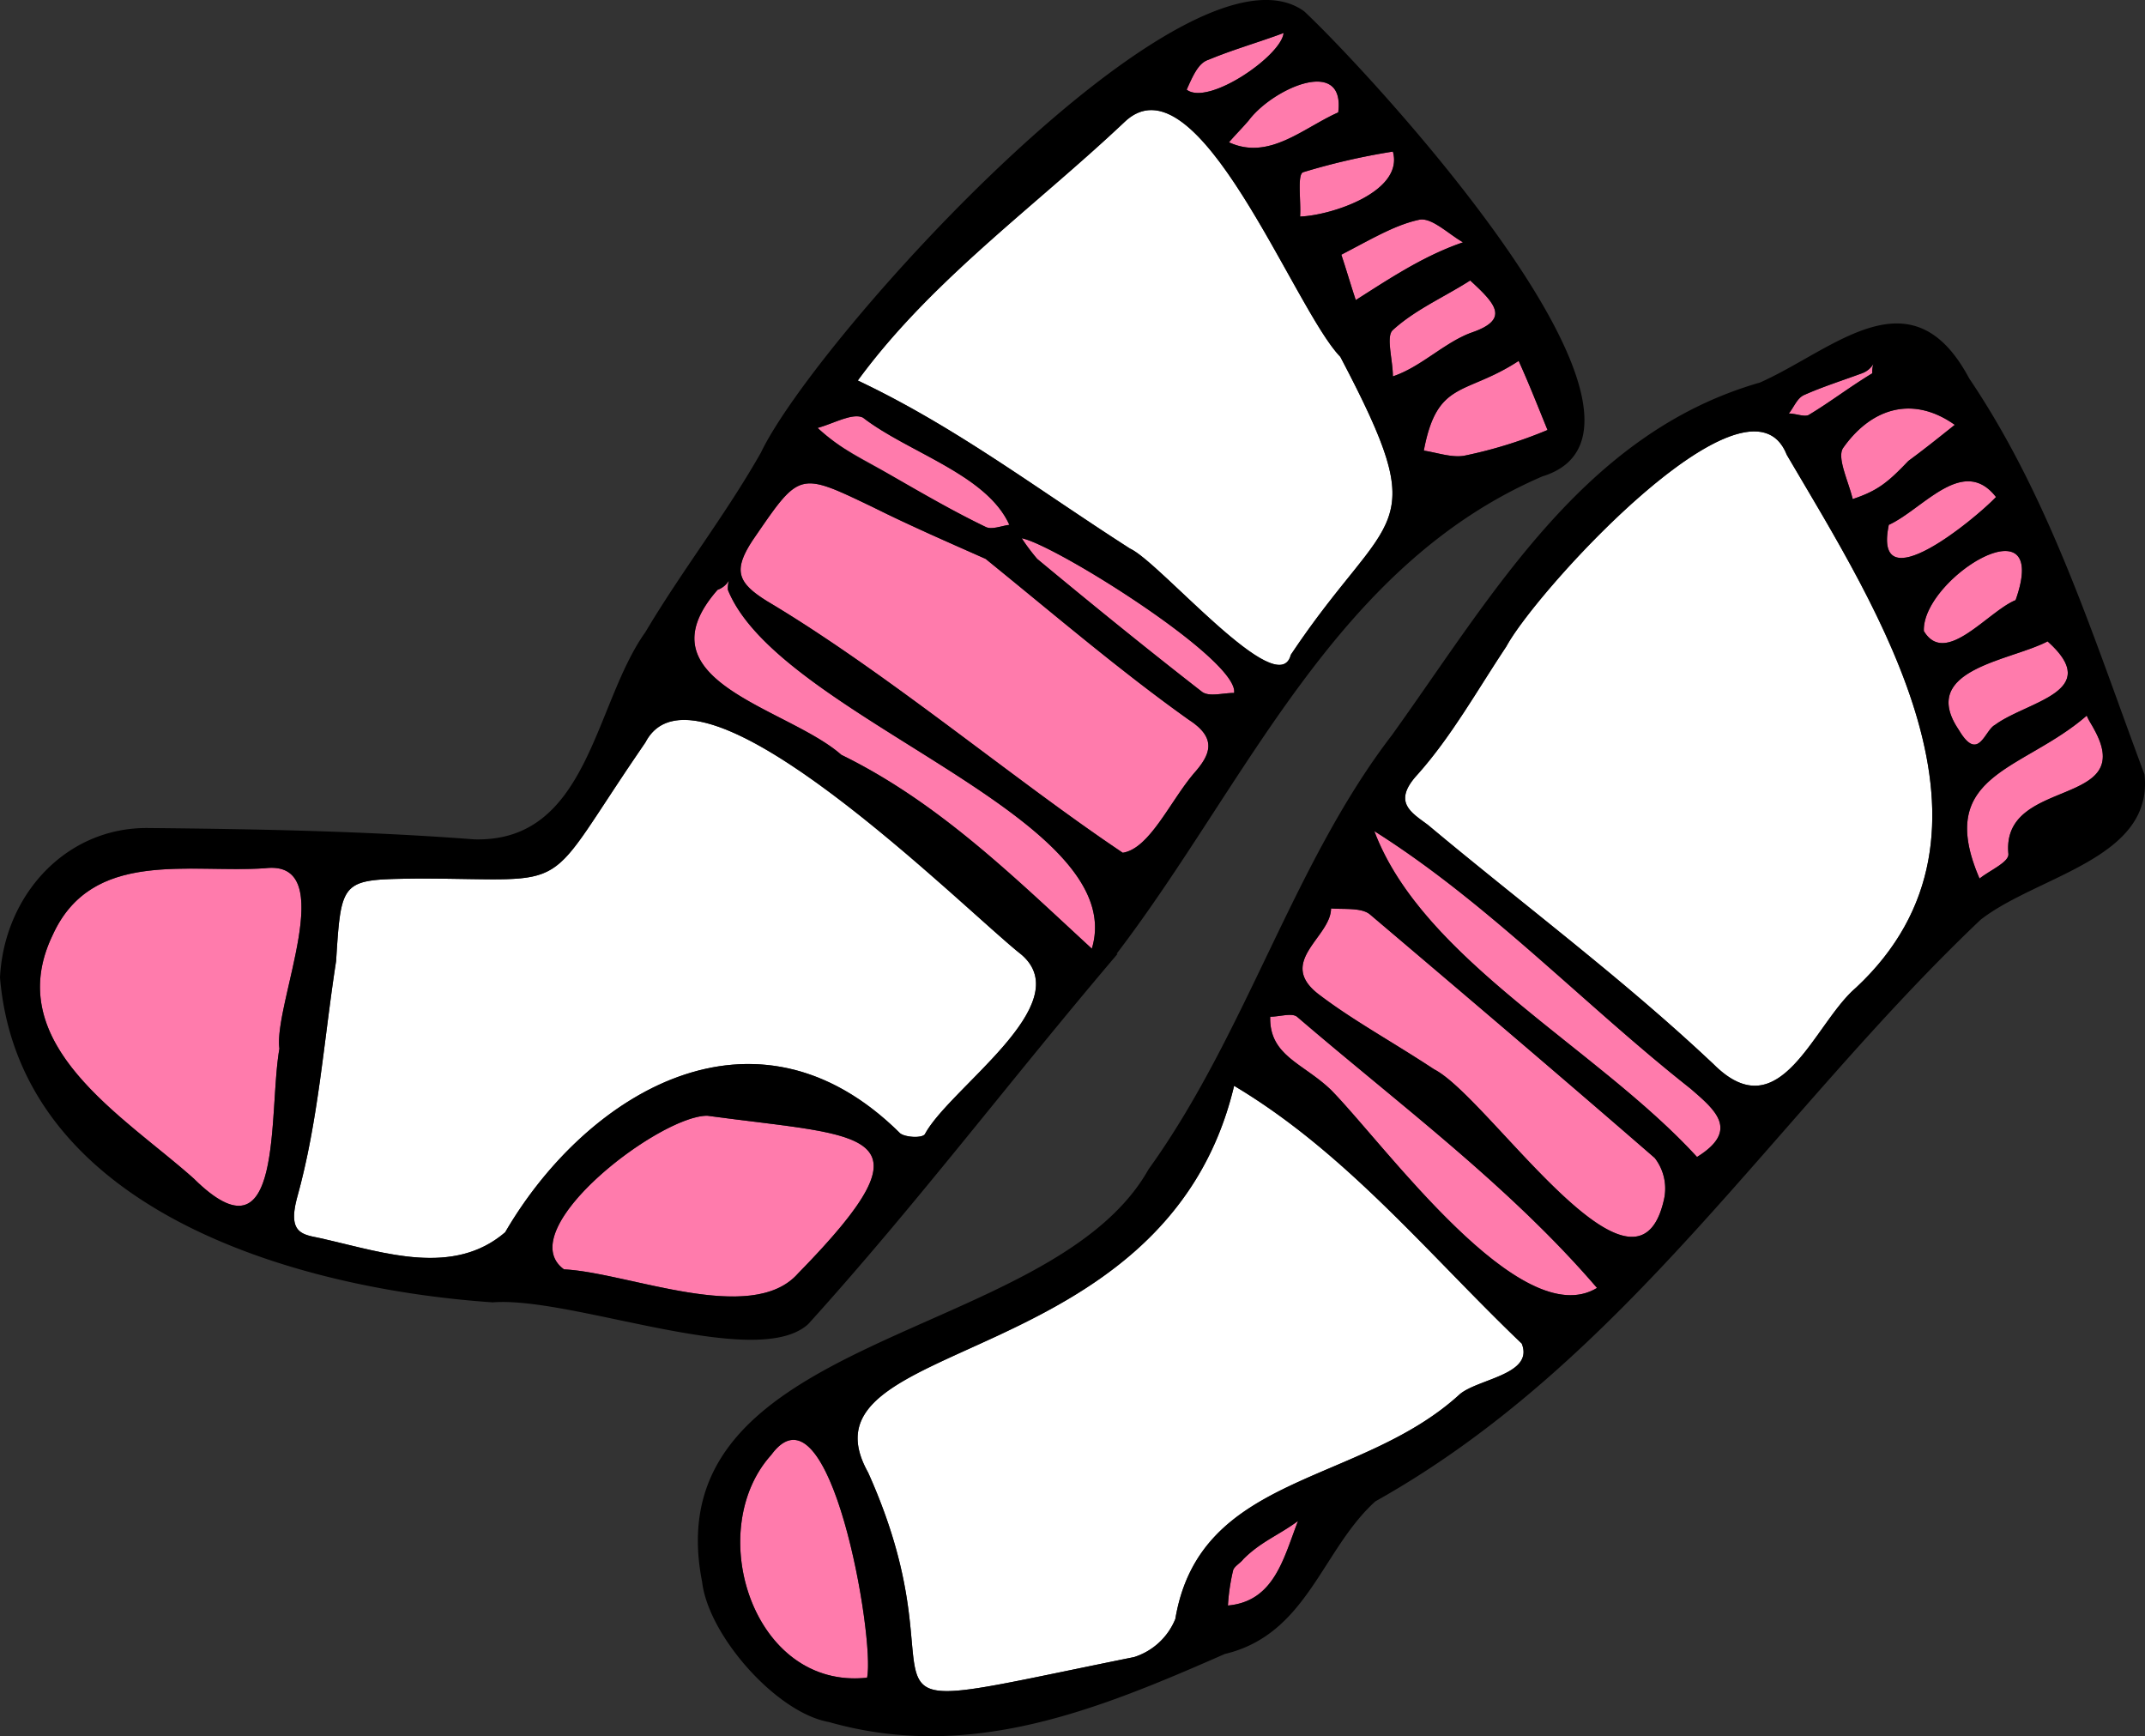<svg xmlns="http://www.w3.org/2000/svg" viewBox="0 0 208.05 168.38"><rect x="0" y="0" width="208.05" height="168.38" fill="#333333" stroke="none"/><defs><style>.cls-1{fill:#ff7bac;}.cls-2{fill:#fff;}</style></defs><g id="Layer_2" data-name="Layer 2"><g id="Layer_2-2" data-name="Layer 2"><path class="cls-1" d="M74.4,58.3C86,65.2,98.3,75.6,108.9,82.7c2.6-.4,4.6-5,6.9-7.7,1.6-1.8,2.3-3.4-.5-5.2-6.6-4.7-12.8-10-19.7-15.6-3.6-1.6-7.3-3.2-10.9-5-7.3-3.5-7.1-3.5-11.7,3.2C71.1,55.3,71.5,56.5,74.4,58.3Z"/><path class="cls-2" d="M125.2,63.5c9.6-14.4,14-11.4,4.8-28.9-4.5-4.6-13.9-29.7-21-22.7-8.7,8.2-18.7,15.3-25.8,25,9.5,4.5,17.2,10.4,26.4,16.3C112.5,54.5,124,68.2,125.2,63.5Z"/><path class="cls-1" d="M81.6,73.2C91,77.8,98.3,85,105.9,92c3.9-12.9-30.3-22.4-35.3-34.8a2.77,2.77,0,0,1,.1-.9,2.1,2.1,0,0,1-1.1.9C61.8,66.1,76.4,68.6,81.6,73.2Z"/><path class="cls-1" d="M95.6,51.1c.6.3,1.5-.1,2.3-.2-2.2-4.9-9.8-7-14.2-10.4-1-.5-2.9.6-4.4,1,2.4,2.2,4.3,2.9,7.3,4.7S92.5,49.6,95.6,51.1Z"/><path class="cls-1" d="M77.4,123.5c13.8-14.1,6.6-13.2-8.8-15.3-4.7,0-19.1,11.1-13.9,14.9C60.9,123.4,72.9,128.6,77.4,123.5Z"/><path class="cls-1" d="M25.7,84.2c-7.4.5-16.8-1.9-20.6,6.5-5.1,10.6,7,17.6,13.7,23.6,8.8,8.7,7.2-6.4,8.3-12.6C26.5,97.4,33.1,83.3,25.7,84.2Z"/><path class="cls-1" d="M193.6,48.2c-3.2-4.1-7.1,1.2-10.4,2.7C181.6,58.6,191.6,50.3,193.6,48.2Z"/><path class="cls-2" d="M87.3,109.9c.5.4,2.1.5,2.4.1,2.4-4.5,14.9-12.6,9.4-17.4C93.6,88.3,67.7,62.2,62.6,72,52.2,87.1,56.2,85.2,40.5,85.2c-7.4.1-7.4,0-7.9,8-1.2,7.7-1.7,15.5-3.8,23-1,3.8.9,3.5,2.8,4,5.7,1.3,12.4,3.6,17.4-.7C56.8,106.1,73.2,95.9,87.3,109.9Z"/><path class="cls-1" d="M135.1,36.5c2.7-.9,4.9-3.2,7.5-4.2,3.9-1.3,2.5-2.8,0-5.1-2.5,1.6-5.3,2.8-7.5,4.8C134.4,32.6,135.1,34.9,135.1,36.5Z"/><path class="cls-1" d="M138.1,43.7c1.3.2,2.7.7,3.9.5a43.47,43.47,0,0,0,8.1-2.5c-.9-2.2-1.8-4.5-2.8-6.7C142.1,38.4,139.4,36.8,138.1,43.7Z"/><path class="cls-1" d="M124.5,3.2c-2.4.9-4.9,1.6-7.3,2.6-.9.3-1.4,1.3-2.1,2.9C117.2,10.3,124.3,5.4,124.5,3.2Z"/><path class="cls-1" d="M131.5,29.1c3.3-2.1,6.6-4.3,10.4-5.6-1.4-.8-3-2.4-4.2-2.2-2.4.5-4.7,1.9-7.6,3.4C130.6,26.2,131,27.6,131.5,29.1Z"/><path class="cls-1" d="M121.1,11.7c-.6.7-1.3,1.4-1.9,2.1,3.9,1.8,7.2-1.4,10.6-2.9C130.5,5.4,123.4,8.6,121.1,11.7Z"/><path class="cls-1" d="M126.1,21c3-.1,10.1-2.4,9-6.3a64.51,64.51,0,0,0-8.7,2C125.8,16.9,126.2,19.5,126.1,21Z"/><path class="cls-1" d="M99.1,52.2a19.94,19.94,0,0,0,1.5,2c5.3,4.4,10.6,8.7,16,12.9.7.5,2,.1,3.1.1C120.2,64,102.3,52.8,99.1,52.2Z"/><path class="cls-2" d="M146.1,62.7c-2.8,4.2-5.3,8.7-8.6,12.4-2.5,2.7-.6,3.7,1,4.9,9.2,7.7,18.9,14.9,27.7,23.2,6.5,6.5,9.7-3.9,13.8-7.4,16.2-15.1,2.1-36.7-6.7-51.7C169.6,34.7,149,57.3,146.1,62.7Z"/><path class="cls-1" d="M164,105.6c-10.4-8.2-19.6-18-30.7-25,4.7,12.5,21.6,21,31.3,31.6C168.8,109.6,166.3,107.6,164,105.6Z"/><path class="cls-1" d="M186.6,61.2c2.1,3.5,6.2-1.9,8.9-3C199,48.3,186.4,56.1,186.6,61.2Z"/><path class="cls-1" d="M193.5,70.3c3.1-2.3,10.6-3.2,5.1-8.1-3.6,1.9-12.6,2.7-8.6,8.6C191.9,74,192.5,70.8,193.5,70.3Z"/><path class="cls-1" d="M202.4,69.4c-6.2,5.4-14.8,5.6-10.4,15.8,1-.8,2.9-1.6,2.8-2.4-.7-7.5,12.6-4.4,8.3-12.1C202.9,70.3,202.6,69.9,202.4,69.4Z"/><path class="cls-1" d="M132.9,88.7c-.8-.7-2.5-.5-3.8-.6,0,2.8-5.4,5.2-1.1,8.4,3.3,2.5,7,4.5,11.1,7.2,5.3,2.7,19.6,24.8,22.3,12.6a4.84,4.84,0,0,0-.9-4C151.4,104.4,142.1,96.5,132.9,88.7Z"/><path class="cls-1" d="M175.5,40.2c2-1.2,3.8-2.6,6.1-4a2.77,2.77,0,0,1,.1-.9,2.1,2.1,0,0,1-1.1.9c-1.9.7-3.8,1.3-5.6,2.1-.7.3-1,1.2-1.5,1.8C174.2,40.1,175.1,40.5,175.5,40.2Z"/><path class="cls-1" d="M74.8,141.1c-6.6,7.3-1.8,22.8,9.3,21.6C84.9,159,80.5,133.3,74.8,141.1Z"/><path class="cls-1" d="M125.8,98.6c-.5-.4-1.7,0-2.6,0-.1,3.8,3.2,4.5,5.9,7.1,5.3,5.4,18.4,23.7,25.8,19.2C146.4,115,135.7,107.1,125.8,98.6Z"/><path class="cls-1" d="M178.8,43.4c-.7.9.5,3.3.9,5,2.4-.8,3.4-1.6,5.4-3.7,1.5-1.1,3-2.3,4.5-3.5C185.5,38.3,181.5,39.6,178.8,43.4Z"/><path class="cls-2" d="M119.7,105.3c-6.7,28.2-43,24.1-35.5,37.5,10.3,22.9-5.9,24.3,25.8,17.9a6.4,6.4,0,0,0,4-3.7c2.4-14.2,17.9-12.9,27.6-21.8,1.8-1.5,7.2-1.9,6-4.9C138.6,121.7,130.6,111.8,119.7,105.3Z"/><path class="cls-1" d="M119.6,152.3a19.93,19.93,0,0,0-.5,3.4c4.5-.4,5.4-4.6,6.8-8.2-1.9,1.4-3.6,2-5.3,3.7C120.3,151.6,119.7,151.9,119.6,152.3Z"/><path id="Socks" d="M78.4,128.4c10.5-11.6,19.7-23.8,30-35.9h-.1c12.6-16.5,21.1-37.6,41.3-46.3,15.3-4.7-16.9-39.3-23.1-45.1C115.2-7.1,79.1,32.8,73.8,43.9c-3.4,6-7.7,11.5-11.2,17.4-5,7-5.5,20.4-16.6,20.1-10.5-.8-21-1-31.6-1.1C6.4,80.2.4,86.8,0,94.8c1.9,22.6,28.7,30.2,47.8,31.5C55.5,125.7,73.4,133,78.4,128.4Zm38.2-61.3c-5.4-4.2-10.7-8.5-16-12.9a19.94,19.94,0,0,1-1.5-2c3.2.6,21.1,11.8,20.6,15C118.6,67.2,117.3,67.6,116.6,67.1Zm33.5-25.4a43.47,43.47,0,0,1-8.1,2.5c-1.2.2-2.6-.3-3.9-.5,1.3-6.9,4-5.3,9.2-8.7C148.3,37.2,149.2,39.5,150.1,41.7Zm-7.5-9.4c-2.6,1-4.8,3.3-7.5,4.2,0-1.6-.7-3.9,0-4.5,2.2-2,5-3.2,7.5-4.8C145.1,29.5,146.5,31,142.6,32.3Zm-.7-8.8c-3.8,1.3-7.1,3.5-10.4,5.6-.5-1.5-.9-2.9-1.4-4.4,2.9-1.5,5.2-2.9,7.6-3.4C138.9,21.1,140.5,22.7,141.9,23.5ZM126.1,21c.1-1.5-.3-4.1.3-4.3a64.51,64.51,0,0,1,8.7-2C136.2,18.6,129.1,20.9,126.1,21Zm3.7-10.1c-3.4,1.5-6.7,4.7-10.6,2.9.6-.7,1.3-1.4,1.9-2.1C123.4,8.6,130.5,5.4,129.8,10.9ZM117.2,5.8c2.4-1,4.9-1.7,7.3-2.6-.2,2.2-7.3,7.1-9.4,5.5C115.8,7.1,116.3,6.1,117.2,5.8ZM109,11.9c7.1-7,16.5,18.1,21,22.7,9.2,17.5,4.8,14.5-4.8,28.9-1.2,4.7-12.7-9-15.6-10.3-9.2-5.9-16.9-11.8-26.4-16.3C90.3,27.2,100.3,20.1,109,11.9ZM83.7,40.5c4.4,3.4,12,5.5,14.2,10.4-.8.1-1.7.5-2.3.2-3.1-1.5-6-3.2-9-4.9s-4.9-2.5-7.3-4.7C80.8,41.1,82.7,40,83.7,40.5ZM73,52.4c4.6-6.7,4.4-6.7,11.7-3.2,3.6,1.8,7.3,3.4,10.9,5,6.9,5.6,13.1,10.9,19.7,15.6,2.8,1.8,2.1,3.4.5,5.2-2.3,2.7-4.3,7.3-6.9,7.7C98.3,75.6,86,65.2,74.4,58.3,71.5,56.5,71.1,55.3,73,52.4Zm-3.4,4.8a2.1,2.1,0,0,0,1.1-.9,2.77,2.77,0,0,0-.1.9c5,12.4,39.2,21.9,35.3,34.8C98.3,85,91,77.8,81.6,73.2,76.4,68.6,61.8,66.1,69.6,57.2ZM18.8,114.3c-6.7-6-18.8-13-13.7-23.6,3.8-8.4,13.2-6,20.6-6.5,7.4-.9.8,13.2,1.4,17.5C26,107.9,27.6,123,18.8,114.3Zm12.8,5.9c-1.9-.5-3.8-.2-2.8-4,2.1-7.5,2.6-15.3,3.8-23,.5-8,.5-7.9,7.9-8,15.7,0,11.7,1.9,22.1-13.2,5.1-9.8,31,16.3,36.5,20.6,5.5,4.8-7,12.9-9.4,17.4-.3.4-1.9.3-2.4-.1-14.1-14-30.5-3.8-38.3,9.6C44,123.8,37.3,121.5,31.6,120.2Zm23.1,2.9c-5.2-3.8,9.2-14.9,13.9-14.9,15.4,2.1,22.6,1.2,8.8,15.3C72.9,128.6,60.9,123.4,54.7,123.1ZM208,75.1c-4.9-13.1-9.1-26.7-17-38.4-5.6-10.5-13.1-2.8-20.3.4-17.1,4.9-26,20.7-35.7,34.2-9.6,12.5-14.1,28.9-23.6,42.1-9.5,16.9-48.1,15.7-43.3,40,.6,5.2,7.2,12.7,12.3,13.6,13.7,3.9,26.1-1.2,38.4-6.6,8-1.9,9.4-10.1,14.6-14.8,24.3-13.6,38.8-37.5,58.7-56.4C197.6,84.9,208.9,83.3,208,75.1ZM193.6,48.2c-2,2.1-12,10.4-10.4,2.7C186.5,49.4,190.4,44.1,193.6,48.2Zm-4-7c-1.5,1.2-3,2.4-4.5,3.5-2,2.1-3,2.9-5.4,3.7-.4-1.7-1.6-4.1-.9-5C181.5,39.6,185.5,38.3,189.6,41.2ZM175,38.3c1.8-.8,3.7-1.4,5.6-2.1a2.1,2.1,0,0,0,1.1-.9,2.77,2.77,0,0,0-.1.9c-2.3,1.4-4.1,2.8-6.1,4-.4.3-1.3-.1-2-.1C174,39.5,174.3,38.6,175,38.3ZM84.1,162.7c-11.1,1.2-15.9-14.3-9.3-21.6C80.5,133.3,84.9,159,84.1,162.7Zm35-7a19.93,19.93,0,0,1,.5-3.4c.1-.4.7-.7,1-1.1,1.7-1.7,3.4-2.3,5.3-3.7C124.5,151.1,123.6,155.3,119.1,155.7Zm22.5-20.5c-9.7,8.9-25.2,7.6-27.6,21.8a6.4,6.4,0,0,1-4,3.7c-31.7,6.4-15.5,5-25.8-17.9-7.5-13.4,28.8-9.3,35.5-37.5,10.9,6.5,18.9,16.4,27.9,25C148.8,133.3,143.4,133.7,141.6,135.2Zm-12.5-29.5c-2.7-2.6-6-3.3-5.9-7.1.9,0,2.1-.4,2.6,0,9.9,8.5,20.6,16.4,29.1,26.3C147.5,129.4,134.4,111.1,129.1,105.7Zm32.3,10.6c-2.7,12.2-17-9.9-22.3-12.6C135,101,131.3,99,128,96.5c-4.3-3.2,1.1-5.6,1.1-8.4,1.3.1,3-.1,3.8.6,9.2,7.8,18.5,15.7,27.6,23.6A4.84,4.84,0,0,1,161.4,116.3Zm3.2-4.1c-9.7-10.6-26.6-19.1-31.3-31.6,11.1,7,20.3,16.8,30.7,25C166.3,107.6,168.8,109.6,164.6,112.2ZM180,95.8c-4.1,3.5-7.3,13.9-13.8,7.4-8.8-8.3-18.5-15.5-27.7-23.2-1.6-1.2-3.5-2.2-1-4.9,3.3-3.7,5.8-8.2,8.6-12.4,2.9-5.4,23.5-28,27.2-18.6C182.1,59.1,196.2,80.7,180,95.8Zm6.6-34.6c-.2-5.1,12.4-12.9,8.9-3C192.8,59.3,188.7,64.7,186.6,61.2Zm3.4,9.6c-4-5.9,5-6.7,8.6-8.6,5.5,4.9-2,5.8-5.1,8.1C192.5,70.8,191.9,74,190,70.8Zm4.8,12c.1.8-1.8,1.6-2.8,2.4-4.4-10.2,4.2-10.4,10.4-15.8.2.5.5.9.7,1.3C207.4,78.4,194.1,75.3,194.8,82.8Z"/></g></g></svg>